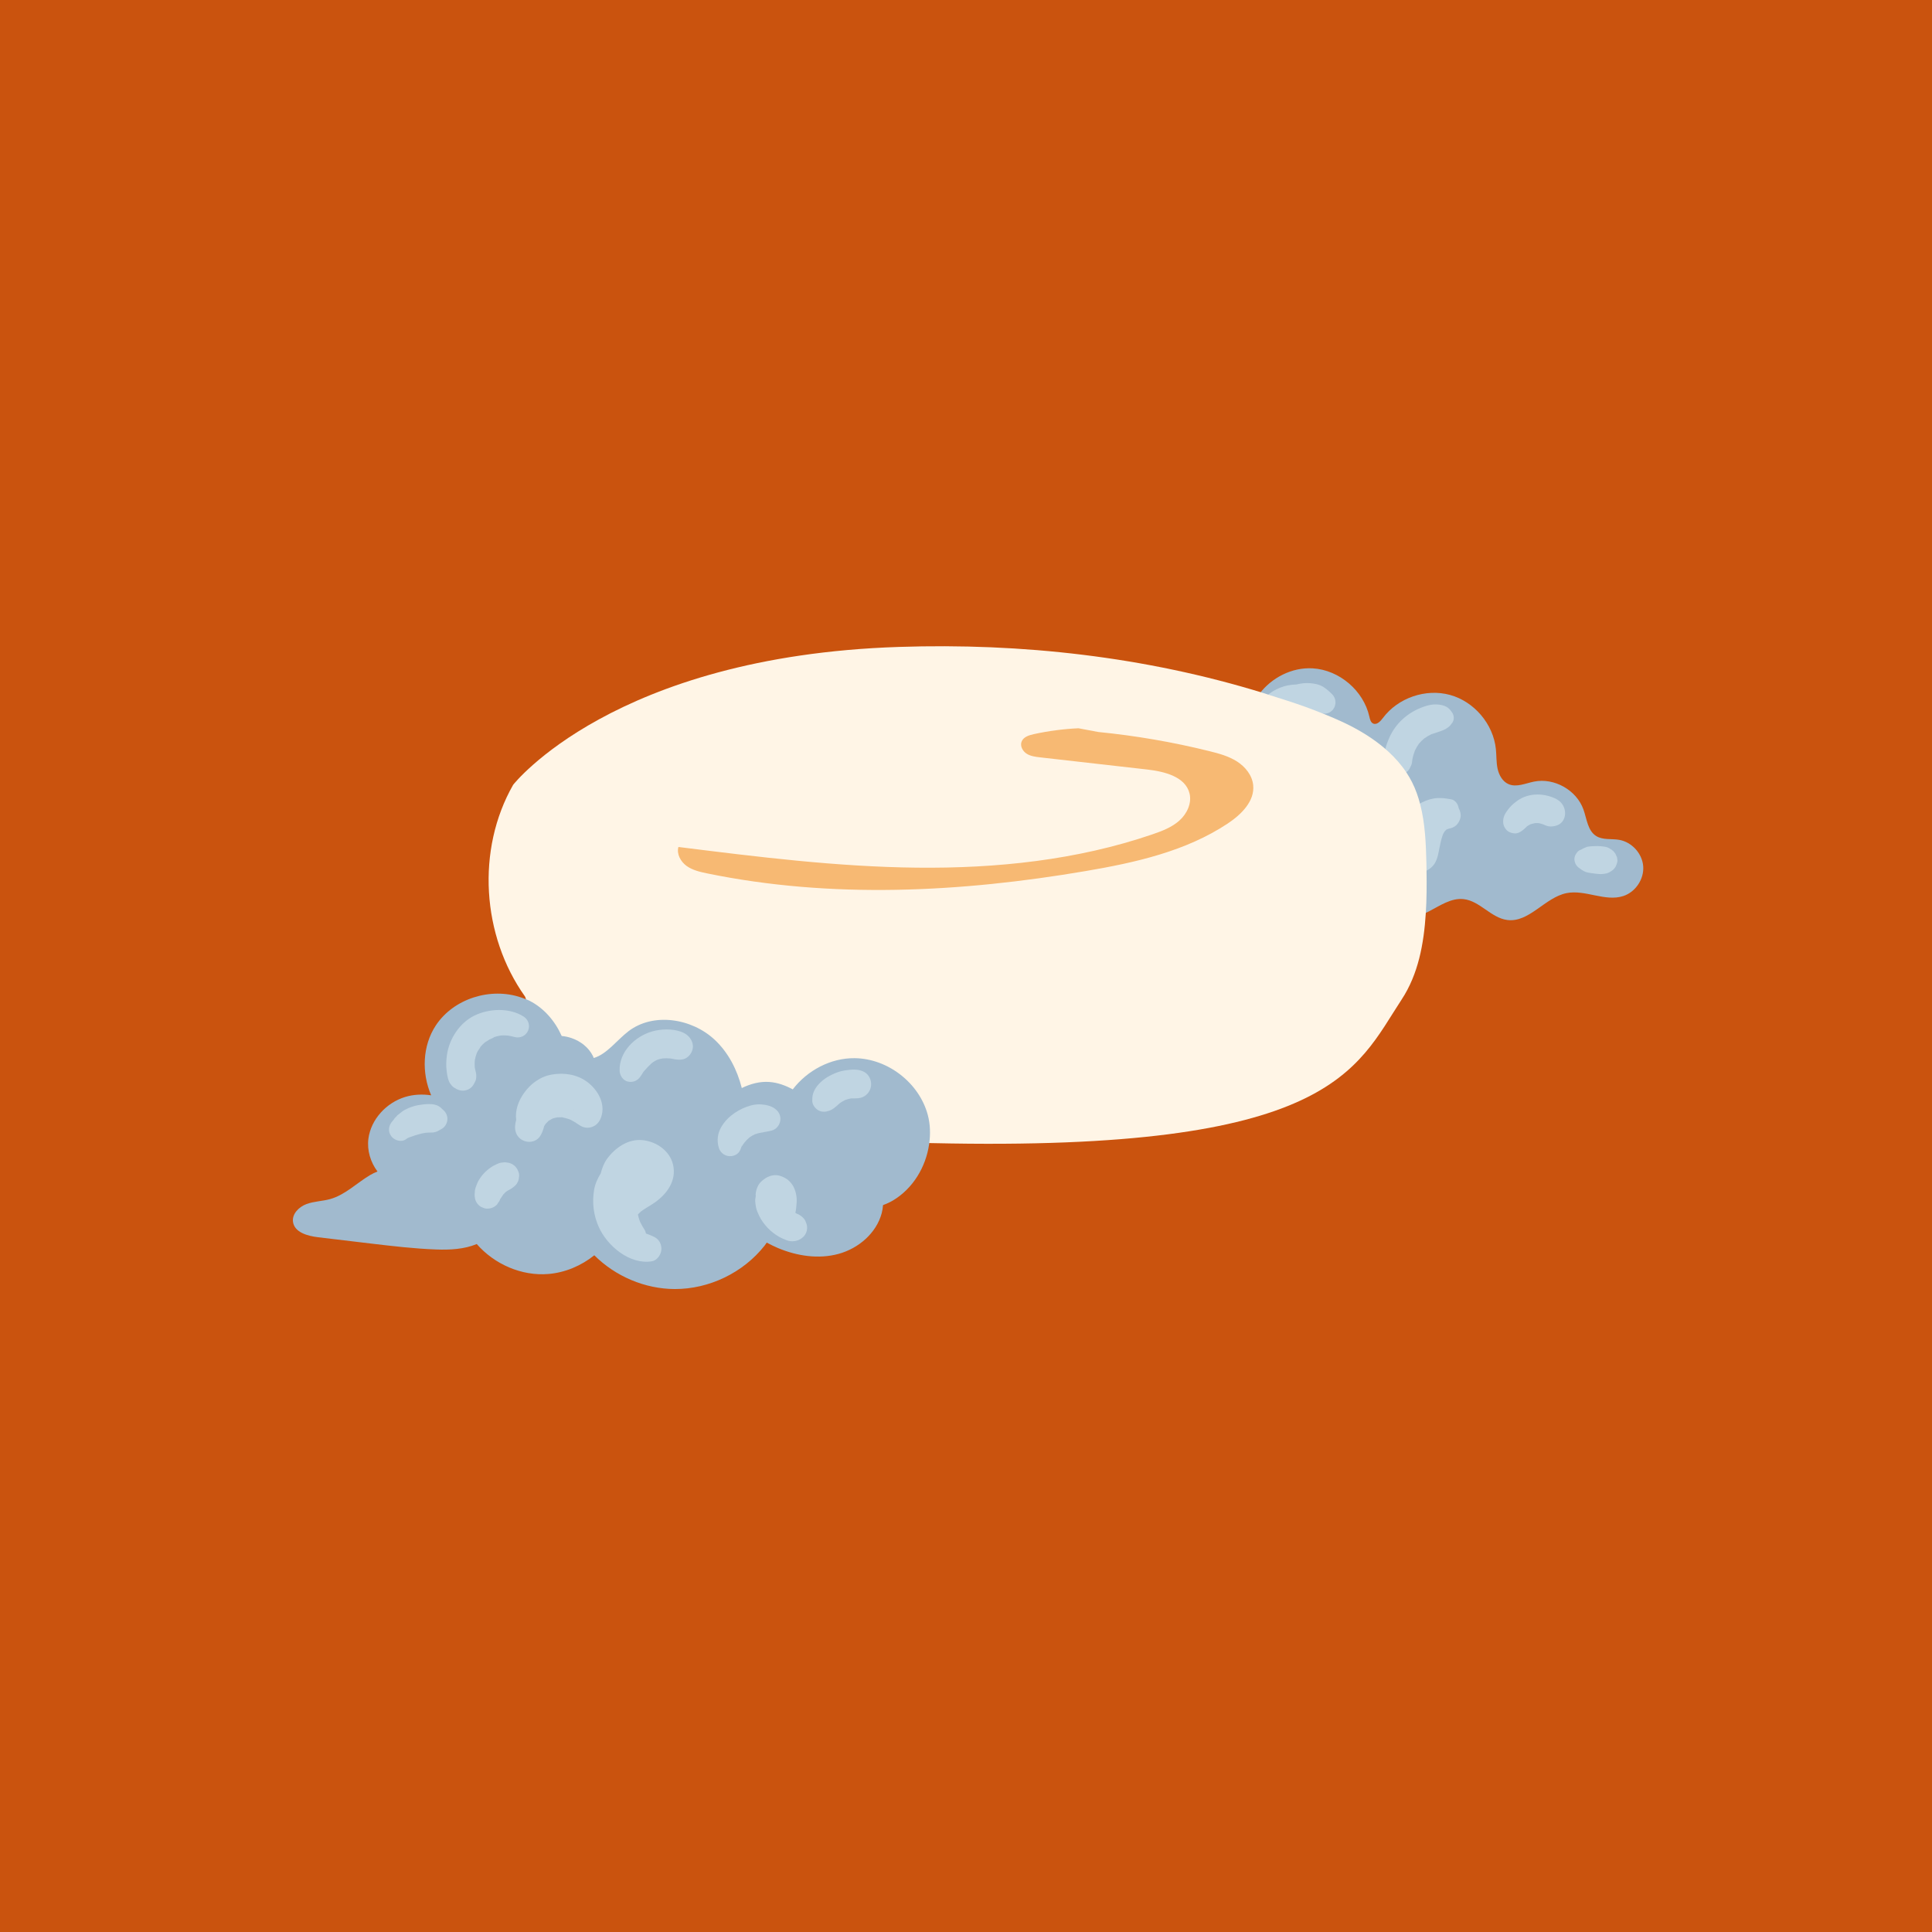 <svg xmlns="http://www.w3.org/2000/svg" xmlns:xlink="http://www.w3.org/1999/xlink" width="1024" zoomAndPan="magnify" viewBox="0 0 768 768" height="1024" preserveAspectRatio="xMidYMid meet" version="1.0"><defs><clipPath id="34bb9ea0db"><path d="M 743.723 797.422 L 25.352 797.422 C -4.238 797.422 -28.348 773.312 -28.348 743.723 L -28.348 25.352 C -28.348 -4.238 -4.238 -28.348 25.352 -28.348 L 743.723 -28.348 C 773.312 -28.348 797.422 -4.238 797.422 25.352 L 797.422 743.723 C 797.422 773.312 773.312 797.422 743.723 797.422 Z M 743.723 797.422 " clip-rule="nonzero"/></clipPath><clipPath id="82496824f0"><path d="M 500 265 L 653.488 265 L 653.488 366 L 500 366 Z M 500 265 " clip-rule="nonzero"/></clipPath><clipPath id="35e7429c8e"><path d="M 116 394 L 370 394 L 370 512.715 L 116 512.715 Z M 116 394 " clip-rule="nonzero"/></clipPath></defs><rect x="-76.8" width="921.6" fill="#ffffff" y="-76.8" height="921.6" fill-opacity="1"/><rect x="-76.8" width="921.6" fill="#fff5e6" y="-76.8" height="921.6" fill-opacity="1"/><g clip-path="url(#34bb9ea0db)"><rect x="-76.8" width="921.6" fill="#ca530e" y="-76.8" height="921.6" fill-opacity="1"/></g><g clip-path="url(#82496824f0)"><path fill="#a1bace" d="M 565.285 363.527 C 566.207 363.133 567.141 362.746 568.035 362.281 C 572.43 360.008 576.879 356.871 581.805 357.414 C 588.254 358.117 592.746 364.91 599.188 365.715 C 607.898 366.809 614.113 356.77 622.727 355.031 C 630.199 353.531 638.102 358.582 645.336 356.172 C 650.176 354.562 653.586 349.434 653.199 344.352 C 652.816 339.262 648.664 334.711 643.637 333.848 C 640.559 333.324 637.145 333.992 634.508 332.332 C 631.129 330.223 630.789 325.57 629.453 321.812 C 626.707 314.082 617.844 309.07 609.797 310.699 C 606.402 311.387 602.836 313.082 599.656 311.703 C 597.27 310.664 595.859 308.102 595.309 305.555 C 594.766 303 594.902 300.359 594.637 297.766 C 593.609 287.832 586.047 278.895 576.414 276.246 C 566.781 273.598 555.711 277.391 549.742 285.395 C 548.762 286.707 547.301 288.297 545.828 287.602 C 544.855 287.137 544.578 285.914 544.336 284.855 C 542.035 274.527 532.375 266.297 521.805 265.676 C 513.605 265.191 505.449 269.363 500.555 275.91 Z M 565.285 363.527 " fill-opacity="1" fill-rule="nonzero"/></g><path fill="#a1bace" d="M 575.426 329.492 C 575.363 329.5 575.316 329.523 575.262 329.531 C 575.258 329.535 575.25 329.543 575.246 329.547 C 575.273 329.543 575.305 329.543 575.336 329.535 C 575.359 329.52 575.387 329.508 575.426 329.492 Z M 575.426 329.492 " fill-opacity="1" fill-rule="nonzero"/><path fill="#a1bace" d="M 575.238 329.535 C 575.184 329.543 575.145 329.559 575.102 329.566 C 575.145 329.559 575.184 329.559 575.227 329.547 C 575.227 329.547 575.234 329.535 575.238 329.535 Z M 575.238 329.535 " fill-opacity="1" fill-rule="nonzero"/><path fill="#c0d5e2" d="M 557.633 307.648 C 558.801 307.242 559.867 306.512 560.398 305.402 C 560.746 304.684 561.164 303.984 561.277 303.18 C 561.324 302.82 561.371 302.465 561.406 302.105 C 561.605 300.828 561.992 299.605 562.434 298.395 C 562.895 297.438 563.422 296.516 564.039 295.645 C 564.672 294.902 565.355 294.207 566.102 293.578 C 567.039 292.914 568.016 292.332 569.059 291.836 C 570.09 291.477 571.129 291.168 572.168 290.828 C 573.891 290.262 575.926 289.371 576.949 287.766 C 577.555 287.098 577.945 286.258 577.898 285.285 C 577.855 284.289 577.512 283.492 576.949 282.84 C 576.438 282.066 575.711 281.375 575.012 280.98 C 573.879 280.344 572.426 280.086 571.148 280.02 C 569.441 279.938 567.652 280.324 566.043 280.891 C 562.84 282.02 559.953 283.672 557.453 285.984 C 555.344 287.941 553.547 290.41 552.371 293.039 C 551.699 294.555 551.07 296.094 550.707 297.715 C 550.59 298.234 550.539 298.777 550.465 299.309 C 553.16 301.801 555.605 304.551 557.633 307.648 Z M 557.633 307.648 " fill-opacity="1" fill-rule="nonzero"/><path fill="#c0d5e2" d="M 525.848 283.684 C 527.375 283.848 528.895 283.328 529.93 281.992 C 531.301 280.211 531.188 277.621 529.562 275.992 C 528.48 274.902 527.309 273.852 525.996 273.031 C 524.43 272.051 522.371 271.676 520.562 271.562 C 518.781 271.449 517.016 271.668 515.293 272.094 C 515.285 272.094 515.281 272.094 515.273 272.094 C 510.824 272.172 506.602 273.828 503.297 276.824 C 508.059 278.32 512.816 279.812 517.512 281.504 C 519.934 282.383 522.371 283.344 524.812 284.32 C 525.137 284.172 525.43 284.035 525.551 283.973 C 525.668 283.914 525.73 283.758 525.848 283.684 Z M 525.848 283.684 " fill-opacity="1" fill-rule="nonzero"/><path fill="#c0d5e2" d="M 599.781 330.645 C 600.516 331.031 601.309 331.246 602.145 331.285 C 603.457 331.344 604.48 330.676 605.453 329.91 C 606.031 329.457 606.527 328.922 607.059 328.422 C 607.457 328.156 607.887 327.926 608.305 327.699 C 608.938 327.484 609.594 327.324 610.254 327.203 C 610.727 327.172 611.191 327.18 611.664 327.211 C 612.289 327.348 612.922 327.5 613.523 327.734 C 614.406 328.145 615.297 328.523 616.363 328.539 C 617.426 328.559 618.766 328.297 619.715 327.742 C 622.887 325.879 622.805 321.312 620.363 318.879 C 619.105 317.617 617.086 316.824 615.41 316.383 C 614.031 316.016 612.559 315.816 611.133 315.824 C 608.316 315.836 605.465 316.641 603.176 318.301 C 602.055 319.105 600.992 319.965 600.109 321.023 C 599.078 322.27 597.934 323.719 597.641 325.367 C 597.457 326.441 597.445 327.383 597.875 328.414 C 598.242 329.309 598.898 330.18 599.781 330.645 Z M 599.781 330.645 " fill-opacity="1" fill-rule="nonzero"/><path fill="#c0d5e2" d="M 565.578 346.602 C 567.449 346.164 569.18 344.984 570.254 343.32 C 571.453 341.469 571.809 339.074 572.227 336.949 C 572.574 335.195 572.949 333.453 573.562 331.773 C 573.684 331.539 573.773 331.301 573.91 331.074 C 574.035 330.871 574.164 330.676 574.289 330.473 C 574.457 330.281 574.629 330.098 574.816 329.922 C 574.832 329.906 574.883 329.863 574.91 329.832 C 574.996 329.781 575.055 329.738 575.113 329.703 C 575.477 329.59 575.828 329.469 576.211 329.418 C 575.965 329.453 575.715 329.48 575.473 329.52 C 575.508 329.5 575.543 329.48 575.586 329.465 C 576.859 329.273 578.02 328.902 578.992 327.93 C 579.969 326.945 580.715 325.332 580.648 323.918 C 580.602 322.938 580.277 322.066 579.848 321.273 C 579.598 319.641 578.508 318.023 576.809 317.73 C 575.012 317.422 573.305 317.141 571.48 317.238 C 569.328 317.352 567.168 318.012 565.262 318.98 C 564.496 319.367 563.777 319.832 563.082 320.328 C 565.023 327.867 565.344 335.91 565.535 343.738 C 565.559 344.68 565.566 345.641 565.578 346.602 Z M 575.262 329.531 C 575.324 329.523 575.371 329.504 575.426 329.492 C 575.387 329.504 575.359 329.52 575.328 329.535 C 575.297 329.535 575.27 329.543 575.238 329.547 C 575.25 329.543 575.258 329.535 575.262 329.531 Z M 575.238 329.535 C 575.234 329.535 575.227 329.547 575.223 329.547 C 575.18 329.555 575.137 329.559 575.098 329.566 C 575.145 329.559 575.184 329.543 575.238 329.535 Z M 575.238 329.535 " fill-opacity="1" fill-rule="nonzero"/><path fill="#c0d5e2" d="M 627.867 345.125 C 627.875 345.133 627.887 345.133 627.898 345.137 C 628.781 345.895 630.109 346.688 631.203 346.863 C 632.266 347.027 633.324 347.207 634.395 347.328 C 635.039 347.398 635.68 347.453 636.332 347.465 C 636.844 347.469 637.359 347.387 637.863 347.32 C 638.633 347.219 638.809 347.168 639.516 346.863 C 639.891 346.742 640.168 346.457 640.484 346.242 C 640.406 346.324 640.328 346.402 640.246 346.484 C 640.512 346.332 640.758 346.117 641.008 345.914 C 641.074 345.848 641.168 345.836 641.234 345.766 C 641.254 345.746 641.266 345.723 641.281 345.703 C 641.645 345.363 641.957 344.988 642.195 344.582 C 642.277 344.453 642.312 344.305 642.375 344.168 C 642.5 343.922 642.59 343.727 642.672 343.461 C 642.695 343.41 642.727 343.355 642.742 343.297 C 642.727 343.332 642.707 343.359 642.691 343.398 C 642.832 342.93 642.98 342.461 642.965 342.031 C 642.906 341.613 642.844 341.195 642.797 340.785 C 642.777 340.719 642.719 340.676 642.695 340.617 C 642.535 340.141 642.027 339.164 642.195 339.426 C 641.969 339.133 641.742 338.836 641.516 338.543 C 641.504 338.531 641.496 338.512 641.484 338.5 C 641.453 338.465 641.426 338.43 641.395 338.387 C 641.305 338.316 641.223 338.254 641.133 338.191 C 640.988 338.059 640.84 337.91 640.691 337.797 C 640.621 337.742 640.531 337.727 640.461 337.672 C 640.383 337.617 640.32 337.559 640.246 337.512 C 640.281 337.547 640.32 337.582 640.359 337.617 C 639.852 337.27 639.344 336.957 638.742 336.766 C 638.484 336.688 638.227 336.641 637.965 336.59 C 637.012 336.43 636.023 336.324 635.043 336.324 C 634.531 336.324 634.023 336.336 633.512 336.363 C 633.242 336.375 632.969 336.391 632.699 336.406 C 632.566 336.414 632.43 336.414 632.301 336.426 C 631.828 336.488 631.363 336.551 630.891 336.617 C 630.785 336.656 630.684 336.703 630.574 336.746 C 629.848 337.02 629.164 337.344 628.512 337.738 C 628.316 337.82 628.125 337.902 627.922 337.988 C 627.438 338.25 627.047 338.605 626.754 339.066 C 626.203 339.777 625.812 340.684 625.852 341.602 C 625.918 343.051 626.656 344.344 627.832 345.109 C 627.844 345.109 627.855 345.121 627.867 345.125 Z M 627.867 345.125 " fill-opacity="1" fill-rule="nonzero"/><path fill="#c0d5e2" d="M 627.672 344.984 C 627.73 345.031 627.789 345.078 627.852 345.121 C 627.84 345.113 627.84 345.109 627.828 345.102 C 627.809 345.09 627.785 345.074 627.766 345.055 C 627.742 345.023 627.695 345.008 627.672 344.984 Z M 627.672 344.984 " fill-opacity="1" fill-rule="nonzero"/><path fill="#fff5e6" d="M 469.426 445.191 C 461.582 447.277 453.676 449.043 445.656 450.492 C 453.676 449.043 461.641 447.277 469.426 445.191 Z M 469.426 445.191 " fill-opacity="1" fill-rule="nonzero"/><path fill="#fff5e6" d="M 557.172 397.328 C 563.801 387.23 565.996 375.211 566.777 363.031 C 567.141 357.402 567.156 351.723 567.066 346.105 C 567.055 345.148 567.051 344.191 567.027 343.242 C 566.836 335.41 566.512 327.363 564.574 319.832 C 563.789 316.762 562.754 313.766 561.305 310.914 C 560.645 309.613 559.91 308.363 559.125 307.164 C 557.094 304.066 554.648 301.32 551.941 298.82 C 547.492 294.723 542.293 291.336 536.727 288.484 C 533.34 286.766 529.832 285.25 526.301 283.832 C 523.867 282.852 521.43 281.895 519 281.016 C 514.309 279.328 509.547 277.836 504.789 276.332 C 503.875 276.043 502.965 275.715 502.043 275.434 C 455.355 261.066 406.203 255.535 357.301 257.164 C 243.801 260.879 203.988 311.973 203.988 311.973 C 189.258 337.75 191.531 371.938 208.625 396.027 C 209.793 396.426 225.039 469.66 234.598 469.773 C 247.73 469.926 282.688 452.438 370.836 454.41 C 529.469 457.953 538.91 425.148 557.172 397.328 Z M 557.172 397.328 " fill-opacity="1" fill-rule="nonzero"/><path fill="#f7b973" d="M 272.918 344.215 C 275.281 345.918 278.211 346.586 281.059 347.18 C 330.5 357.359 381.844 354.734 431.605 346.254 C 451.324 342.895 471.418 338.41 488.078 327.336 C 493.422 323.781 498.836 318.465 498.16 312.078 C 497.758 308.172 495.023 304.797 491.707 302.684 C 488.391 300.574 484.527 299.523 480.711 298.582 C 466.207 294.984 451.445 292.445 436.574 290.977 L 428.703 289.496 C 422.727 289.773 416.777 290.555 410.934 291.836 C 409 292.258 406.805 292.969 406.098 294.816 C 405.43 296.566 406.52 298.594 408.102 299.605 C 409.68 300.613 411.621 300.852 413.473 301.062 C 427.641 302.672 441.805 304.281 455.965 305.887 C 462.84 306.668 471.246 308.715 472.867 315.441 C 473.809 319.355 471.812 323.52 468.805 326.203 C 465.801 328.887 461.934 330.352 458.125 331.66 C 428.121 341.93 396.102 345.258 364.395 344.91 C 332.688 344.566 301.148 340.625 269.68 336.688 C 268.91 339.477 270.562 342.508 272.918 344.215 Z M 272.918 344.215 " fill-opacity="1" fill-rule="nonzero"/><path fill="#a1bace" d="M 197.965 477.941 C 198.031 477.855 198.09 477.773 198.156 477.691 C 198.156 477.684 198.156 477.676 198.148 477.672 C 198.078 477.754 198.035 477.855 197.965 477.941 Z M 197.965 477.941 " fill-opacity="1" fill-rule="nonzero"/><path fill="#a1bace" d="M 201.652 473.238 C 201.656 473.234 201.664 473.227 201.668 473.227 C 201.629 473.238 201.59 473.266 201.555 473.281 C 201.586 473.266 201.617 473.246 201.652 473.238 Z M 201.652 473.238 " fill-opacity="1" fill-rule="nonzero"/><path fill="#a1bace" d="M 216.961 446.668 C 216.914 446.723 216.859 446.77 216.812 446.816 C 216.391 447.285 216.766 446.93 216.961 446.668 Z M 216.961 446.668 " fill-opacity="1" fill-rule="nonzero"/><path fill="#a1bace" d="M 219.531 444.707 C 219.844 444.582 220.289 444.309 219.723 444.598 C 219.656 444.637 219.598 444.672 219.531 444.707 Z M 219.531 444.707 " fill-opacity="1" fill-rule="nonzero"/><path fill="#a1bace" d="M 253.582 482.781 L 253.59 482.777 Z M 253.582 482.781 " fill-opacity="1" fill-rule="nonzero"/><path fill="#a1bace" d="M 221.484 444.184 C 221.453 444.184 221.418 444.184 221.387 444.184 C 220.766 444.199 221.156 444.234 221.484 444.184 Z M 221.484 444.184 " fill-opacity="1" fill-rule="nonzero"/><path fill="#a1bace" d="M 294.598 456.031 C 294.613 456.016 294.629 455.996 294.648 455.973 C 294.625 456.07 294.605 456.164 294.582 456.254 C 294.637 456.121 294.695 455.992 294.75 455.855 C 294.75 455.848 294.75 455.844 294.75 455.832 C 294.754 455.824 294.754 455.82 294.762 455.812 C 294.766 455.801 294.766 455.793 294.773 455.781 C 294.766 455.793 294.754 455.805 294.75 455.82 C 294.785 455.562 294.82 455.301 294.852 455.043 C 294.812 455.379 294.711 455.664 294.641 455.961 C 294.625 455.984 294.617 456.008 294.598 456.031 Z M 294.598 456.031 " fill-opacity="1" fill-rule="nonzero"/><path fill="#a1bace" d="M 228.141 441.07 C 228.141 441.074 228.141 441.074 228.141 441.07 C 228.164 441.219 228.199 441.355 228.254 441.41 C 228.254 441.41 228.203 441.246 228.152 441.07 C 228.145 441.07 228.145 441.07 228.141 441.07 Z M 228.141 441.07 " fill-opacity="1" fill-rule="nonzero"/><path fill="#a1bace" d="M 176.082 448.238 C 175.762 448.508 175.445 448.727 175.121 448.953 C 175.152 448.941 175.184 448.93 175.207 448.918 C 175.156 448.953 175.109 448.988 175.07 449.023 C 175.402 448.762 175.742 448.5 176.082 448.238 Z M 176.082 448.238 " fill-opacity="1" fill-rule="nonzero"/><g clip-path="url(#35e7429c8e)"><path fill="#a1bace" d="M 368.789 443.121 C 365.359 430.441 352.902 420.789 339.766 420.641 C 330.207 420.527 320.934 425.488 315.133 433.039 C 312.242 431.488 309.145 430.344 305.891 430.102 C 302.078 429.809 298.332 430.832 294.875 432.512 C 293.02 425.234 289.578 418.469 284.133 413.352 C 275.008 404.781 259.703 402.344 249.777 409.969 C 245.172 413.512 241.227 419.07 236.008 420.574 C 235.895 420.309 235.828 420.02 235.691 419.754 C 233.961 416.336 230.773 413.867 227.16 412.641 C 225.91 412.219 224.602 411.934 223.285 411.824 C 220.664 405.934 216.324 400.82 210.578 397.863 C 209.469 397.289 208.301 396.91 207.133 396.508 C 195.086 392.359 180.328 396.902 173.25 407.613 C 167.887 415.73 167.566 426.516 171.395 435.402 C 167.93 434.891 164.387 435.039 161.035 436.066 C 153.586 438.336 147.453 444.945 146.445 452.664 C 145.848 457.254 147.285 462.02 150.059 465.688 C 149.039 466.102 148.043 466.559 147.133 467.098 C 141.801 470.266 137.238 474.965 131.266 476.645 C 128.172 477.516 124.855 477.516 121.836 478.633 C 118.82 479.746 116.008 482.566 116.477 485.746 C 117.082 489.906 122.273 491.328 126.441 491.824 C 133.328 492.648 140.227 493.465 147.113 494.289 C 155.855 495.324 164.617 496.371 173.422 496.688 C 178.879 496.883 184.539 496.609 189.516 494.52 C 196.535 502.566 207.352 507.32 218.031 506.426 C 224.672 505.871 231.039 503.156 236.246 498.992 C 244.625 507.363 256.352 512.371 268.207 512.414 C 281.883 512.461 295.441 505.926 303.914 495.184 C 304.227 494.797 304.508 494.371 304.797 493.961 C 306.273 494.734 307.75 495.492 309.285 496.133 C 316.863 499.297 325.434 500.605 333.355 498.434 C 341.277 496.258 348.344 490.215 350.484 482.289 C 350.773 481.227 350.938 480.141 351.016 479.043 C 352.418 478.523 353.777 477.918 355.035 477.164 C 362.891 472.453 368.039 463.918 369.332 454.887 C 369.918 450.969 369.828 446.961 368.789 443.121 Z M 368.789 443.121 " fill-opacity="1" fill-rule="nonzero"/></g><path fill="#a1bace" d="M 255.539 426.496 C 255.598 426.402 255.672 426.309 255.684 426.234 C 255.211 426.867 255.379 426.719 255.539 426.496 Z M 255.539 426.496 " fill-opacity="1" fill-rule="nonzero"/><path fill="#c0d5e2" d="M 178.051 428.598 C 178.242 429.32 178.523 430.059 178.926 430.684 C 179.328 431.305 179.785 431.805 180.363 432.254 C 180.516 432.367 181.082 432.688 181.547 432.945 C 182.977 433.645 184.445 433.785 185.934 433.152 C 187.523 432.484 188.254 431.371 188.898 429.832 C 188.395 431.125 188.469 430.965 189.137 429.344 C 189.293 428.754 189.359 428.148 189.328 427.555 C 189.312 426.723 189.145 426.152 188.953 425.426 C 188.863 425.074 188.797 424.715 188.734 424.363 C 188.703 423.617 188.656 422.883 188.695 422.137 C 188.707 421.91 188.773 421.605 188.828 421.398 C 188.793 421.531 188.75 421.691 188.656 422.035 C 188.746 421.73 188.762 421.398 188.82 421.082 C 188.973 420.344 189.176 419.613 189.426 418.906 C 189.461 418.793 189.504 418.691 189.543 418.578 C 189.656 418.352 189.766 418.117 189.883 417.898 C 190.184 417.336 190.766 416.688 191.012 416.098 C 191.035 416.066 191.066 416.031 191.094 416 C 191.344 415.719 191.602 415.445 191.871 415.176 C 192.102 414.949 192.34 414.73 192.578 414.52 C 192.652 414.457 192.73 414.395 192.805 414.332 C 193.398 413.938 193.988 413.562 194.609 413.203 C 195.023 412.957 196.086 412.637 196.461 412.262 C 196.48 412.254 196.5 412.25 196.516 412.242 C 196.926 412.113 197.34 411.992 197.758 411.891 C 198.074 411.812 198.383 411.754 198.699 411.688 C 198.805 411.672 198.914 411.652 199.016 411.629 C 199.742 411.598 200.465 411.562 201.191 411.605 C 201.316 411.609 201.812 411.688 202.016 411.684 C 202.109 411.695 202.207 411.711 202.301 411.73 C 203.09 411.867 203.883 412.051 204.656 412.25 C 206.828 412.809 209.07 411.719 209.938 409.656 C 210.812 407.574 210.008 405.27 208.105 404.066 C 202.473 400.504 194.363 400.867 188.531 403.742 C 182.691 406.625 178.574 412.957 177.676 419.324 C 177.363 421.523 177.27 423.562 177.562 425.766 C 177.68 426.734 177.805 427.672 178.051 428.598 Z M 178.051 428.598 " fill-opacity="1" fill-rule="nonzero"/><path fill="#c0d5e2" d="M 161.375 452.871 C 161.617 452.699 161.859 452.539 162.102 452.379 C 161.73 452.531 161.367 452.688 161 452.844 C 161.41 452.676 161.816 452.492 162.223 452.312 C 162.363 452.258 162.508 452.191 162.656 452.137 C 163.324 451.949 163.98 451.684 164.637 451.398 C 164.219 451.578 163.797 451.75 163.379 451.93 C 165.148 451.191 167.117 450.652 169.039 450.32 C 169.609 450.273 170.176 450.211 170.75 450.219 C 171.562 450.23 172.332 450.211 173.129 449.973 C 173.797 449.777 174.363 449.473 174.895 449.113 C 176.457 448.535 177.598 446.992 177.812 445.398 C 178.039 443.711 177.316 442.09 175.98 441.059 C 175.547 440.574 175.074 440.137 174.461 439.77 C 173.25 439.039 171.895 438.879 170.523 438.879 C 169.086 438.879 167.645 439.082 166.234 439.316 C 165.238 439.48 164.266 439.746 163.324 440.113 C 162.461 440.453 161.59 440.801 160.785 441.254 C 160.004 441.695 159.297 442.309 158.605 442.859 C 158.965 442.582 159.324 442.305 159.688 442.023 C 159.121 442.453 158.555 442.875 158 443.316 C 157.836 443.449 157.746 443.633 157.617 443.781 C 157.621 443.77 157.633 443.754 157.648 443.734 C 157.156 444.152 156.738 444.637 156.438 445.215 C 156.691 444.887 156.941 444.559 157.199 444.223 C 156.723 444.824 156.211 445.395 155.785 446.035 C 156.031 445.727 156.27 445.418 156.508 445.102 C 156.305 445.32 156.109 445.543 155.91 445.77 C 154.434 447.492 154.121 449.832 155.559 451.695 C 156.824 453.355 159.539 454.184 161.375 452.871 Z M 175.121 448.949 C 175.445 448.723 175.762 448.5 176.082 448.23 C 175.742 448.496 175.402 448.758 175.07 449.02 C 175.117 448.984 175.164 448.949 175.207 448.91 C 175.184 448.922 175.152 448.938 175.121 448.949 Z M 175.121 448.949 " fill-opacity="1" fill-rule="nonzero"/><path fill="#c0d5e2" d="M 249.582 429.945 C 251.586 430.406 253.465 429.609 254.59 427.906 C 253.691 429.266 254.891 427.512 255.152 427.062 C 255.23 426.934 255.402 426.707 255.531 426.496 C 255.371 426.723 255.207 426.875 255.676 426.234 C 255.73 426.156 255.812 426.051 255.891 425.949 C 255.98 425.84 256.082 425.715 256.152 425.633 C 257.031 424.637 257.914 423.664 258.91 422.777 C 259.051 422.652 259.207 422.527 259.363 422.395 C 259.41 422.359 259.457 422.324 259.504 422.285 C 260.035 421.93 260.598 421.605 261.168 421.328 C 261.188 421.32 261.176 421.328 261.188 421.32 C 261.508 421.219 261.82 421.102 262.141 421.012 C 262.566 420.887 263.008 420.824 263.441 420.742 C 264.469 420.652 265.488 420.66 266.508 420.766 C 269.109 421.266 271.77 421.91 273.902 419.668 C 275.246 418.254 275.828 416.246 275.18 414.367 C 274.434 412.227 272.816 410.891 270.75 410.137 C 267.219 408.867 262.852 409 259.285 410 C 252.434 411.926 246.031 418.137 246.312 425.664 C 246.391 427.547 247.648 429.504 249.582 429.945 Z M 249.582 429.945 " fill-opacity="1" fill-rule="nonzero"/><path fill="#c0d5e2" d="M 255.684 426.234 C 255.672 426.309 255.594 426.402 255.539 426.496 C 255.605 426.402 255.664 426.301 255.684 426.234 Z M 255.684 426.234 " fill-opacity="1" fill-rule="nonzero"/><path fill="#c0d5e2" d="M 322.895 437.246 C 322.738 438.855 323.895 440.539 325.227 441.32 C 326.598 442.117 328.395 442.141 329.797 441.367 C 329.527 441.48 329.258 441.594 328.984 441.711 C 330.918 441.32 332.367 439.828 333.82 438.535 C 334.512 438.039 335.254 437.621 336.023 437.25 C 336.75 436.996 337.488 436.785 338.254 436.637 C 339.59 436.594 340.953 436.727 342.23 436.367 C 344.383 435.773 345.953 433.895 346.246 431.711 C 346.535 429.547 345.527 427.227 343.574 426.129 C 341.18 424.785 338.203 425.137 335.609 425.543 C 333.793 425.828 332.062 426.523 330.414 427.32 C 326.395 429.277 321.953 433.441 323.086 438.348 C 323.031 437.926 322.973 437.496 322.914 437.074 C 322.906 437.133 322.898 437.191 322.895 437.246 Z M 322.895 437.246 " fill-opacity="1" fill-rule="nonzero"/><path fill="#c0d5e2" d="M 203.723 462.828 C 202.816 462.289 201.934 462.129 200.91 462.047 C 200.805 462.039 200.691 462.027 200.582 462.035 C 200.477 462.035 200.367 462.051 200.262 462.062 C 198.551 462.234 198.848 462.188 197.285 462.855 C 196.879 463.027 196.48 463.227 196.098 463.445 C 194.938 464.113 193.844 464.969 192.879 465.891 C 191.922 466.805 191.102 467.891 190.402 469.012 C 189.926 469.773 189.609 470.633 189.281 471.48 C 188.965 472.305 188.695 473.258 188.746 474.121 C 188.809 473.645 188.871 473.168 188.941 472.691 C 188.668 474.129 188.531 475.273 188.887 476.707 C 189.133 477.57 189.566 478.32 190.199 478.953 C 190.664 479.449 191.207 479.809 191.84 480.008 C 192.449 480.332 193.105 480.477 193.809 480.449 C 194.727 480.449 195.586 480.219 196.387 479.754 C 196.766 479.531 197.281 479.156 197.582 478.828 C 197.738 478.66 197.836 478.43 197.973 478.238 C 197.805 478.453 197.637 478.668 197.477 478.875 C 197.734 478.547 197.965 478.207 198.199 477.867 C 198.199 477.875 198.199 477.879 198.203 477.887 C 198.266 477.789 198.328 477.707 198.383 477.613 C 198.426 477.539 198.492 477.48 198.531 477.402 C 198.539 477.379 198.551 477.355 198.562 477.336 C 198.59 477.273 198.621 477.211 198.652 477.148 C 198.699 477.047 198.746 476.949 198.793 476.848 C 198.758 476.895 198.719 476.949 198.68 476.996 C 198.699 476.949 198.691 476.902 198.711 476.859 C 199.152 476.191 199.613 475.523 200.055 474.852 C 200.398 474.457 200.77 474.086 201.164 473.734 C 201.723 473.359 202.285 472.977 202.902 472.715 C 202.488 472.887 202.07 473.066 201.656 473.238 C 201.656 473.238 201.664 473.234 201.664 473.227 C 202.262 472.988 202.867 472.785 203.387 472.406 C 204.234 471.785 205.176 471.16 205.637 470.164 C 206.027 469.547 206.242 468.887 206.273 468.176 C 206.43 467.461 206.398 466.75 206.18 466.043 C 205.754 464.691 204.949 463.555 203.723 462.828 Z M 197.965 477.941 C 198.035 477.855 198.086 477.754 198.148 477.672 C 198.148 477.676 198.148 477.684 198.156 477.691 C 198.09 477.773 198.031 477.852 197.965 477.941 Z M 201.652 473.238 C 201.621 473.254 201.59 473.266 201.555 473.277 C 201.59 473.266 201.629 473.238 201.668 473.223 C 201.664 473.227 201.656 473.234 201.652 473.238 Z M 201.652 473.238 " fill-opacity="1" fill-rule="nonzero"/><path fill="#c0d5e2" d="M 238.953 444.133 C 240.855 438.688 237.609 433.137 233.297 429.988 C 229.32 427.082 224.227 426.324 219.449 427.137 C 214.816 427.922 210.957 430.738 208.289 434.516 C 206.059 437.664 204.699 441.391 205.188 445.215 C 204.734 446.801 204.539 448.422 205.02 450.008 C 206.363 454.395 212.535 455.426 214.918 451.305 C 215.512 450.273 215.984 448.996 216.266 447.789 C 216.27 447.777 216.266 447.777 216.27 447.766 C 216.379 447.562 216.492 447.371 216.605 447.184 C 216.664 447.082 216.855 446.859 216.969 446.668 C 217.266 446.34 217.562 446.023 217.891 445.723 C 217.957 445.66 217.969 445.656 218.016 445.613 C 217.918 445.691 217.797 445.781 217.672 445.848 C 217.816 445.77 217.945 445.66 218.082 445.559 C 218.227 445.434 218.219 445.441 218.113 445.535 C 218.148 445.508 218.191 445.477 218.23 445.445 C 218.648 445.172 219.09 444.938 219.531 444.707 C 219.746 444.641 220.008 444.523 220.129 444.484 C 220.527 444.359 221.078 444.324 221.496 444.184 C 221.785 444.176 222.078 444.152 222.367 444.152 C 222.555 444.152 223.074 444.117 223.504 444.129 C 223.449 444.129 223.477 444.152 223.777 444.23 C 224.094 444.309 224.418 444.359 224.738 444.445 C 225.293 444.582 225.824 444.773 226.367 444.945 C 226.301 444.91 226.238 444.879 226.188 444.84 C 226.238 444.879 226.332 444.914 226.402 444.957 C 226.414 444.957 226.426 444.965 226.438 444.965 C 226.934 445.117 226.738 445.094 226.5 445.004 C 226.707 445.102 226.93 445.184 227.09 445.262 C 227.621 445.531 228.145 445.82 228.652 446.137 C 229.027 446.375 230.645 447.57 229.445 446.633 C 231.09 447.926 232.84 448.684 234.973 448.094 C 236.988 447.547 238.285 446.035 238.953 444.133 Z M 216.812 446.816 C 216.859 446.766 216.914 446.719 216.961 446.668 C 216.766 446.93 216.391 447.285 216.812 446.816 Z M 219.531 444.707 C 219.598 444.676 219.656 444.637 219.723 444.598 C 220.289 444.301 219.844 444.582 219.531 444.707 Z M 221.387 444.188 C 221.418 444.188 221.453 444.188 221.484 444.188 C 221.156 444.234 220.766 444.199 221.387 444.188 Z M 228.141 441.074 C 228.141 441.074 228.145 441.07 228.152 441.07 C 228.199 441.246 228.246 441.41 228.254 441.41 C 228.199 441.355 228.164 441.219 228.141 441.074 Z M 228.141 441.074 " fill-opacity="1" fill-rule="nonzero"/><path fill="#c0d5e2" d="M 290.617 443.477 C 289.117 444.672 287.801 446.191 286.816 447.832 C 285.254 450.449 284.871 453.301 285.723 456.223 C 286.375 458.461 288.539 459.867 290.828 459.559 C 291.809 459.426 292.816 459.027 293.504 458.277 C 294.043 457.68 294.344 457.035 294.551 456.348 C 294.801 455.848 295.102 455.379 295.441 454.93 C 295.23 455.199 295.023 455.473 294.812 455.742 C 294.82 455.73 294.82 455.719 294.824 455.707 C 295.219 455.188 295.594 454.656 295.973 454.129 C 296.551 453.414 297.199 452.777 297.879 452.176 C 298.543 451.711 299.238 451.297 299.969 450.941 C 300.777 450.648 301.602 450.398 302.453 450.254 C 302.949 450.211 303.438 450.152 303.887 449.992 C 303.387 450.059 302.891 450.121 302.391 450.195 C 303.867 450.016 305.289 449.793 306.727 449.426 C 308.586 448.949 309.941 447.258 310.184 445.41 C 310.453 443.406 309.512 441.719 307.875 440.598 C 306.527 439.668 304.898 439.242 303.277 439.09 C 301.141 438.785 298.836 439.207 296.832 439.961 C 294.48 440.828 292.566 441.922 290.617 443.477 Z M 294.75 455.824 C 294.754 455.812 294.766 455.801 294.773 455.789 C 294.766 455.801 294.766 455.805 294.762 455.82 C 294.754 455.824 294.754 455.832 294.75 455.836 C 294.75 455.844 294.75 455.855 294.75 455.859 C 294.695 455.992 294.637 456.121 294.582 456.262 C 294.605 456.172 294.625 456.07 294.648 455.98 C 294.629 455.996 294.617 456.02 294.598 456.039 C 294.617 456.02 294.629 455.996 294.648 455.973 C 294.719 455.668 294.82 455.391 294.855 455.055 C 294.82 455.305 294.785 455.562 294.75 455.824 Z M 294.75 455.824 " fill-opacity="1" fill-rule="nonzero"/><path fill="#c0d5e2" d="M 320.043 485.113 C 319.547 484.238 318.727 483.539 317.883 483.004 C 317.352 482.664 316.746 482.469 316.148 482.242 C 316.148 482.242 316.148 482.234 316.148 482.234 C 316.406 482.34 316.66 482.449 316.91 482.555 C 316.648 482.438 316.43 482.246 316.172 482.121 C 316.488 480.832 316.559 479.441 316.66 478.195 C 316.836 476.02 316.465 473.934 315.539 471.957 C 315.152 471.117 314.539 470.34 313.91 469.668 C 312.934 468.625 311.789 468.051 310.484 467.551 C 308.145 466.633 305.539 467.328 303.617 468.828 C 302.746 469.512 301.961 470.191 301.406 471.23 C 300.766 472.441 300.438 473.594 300.371 474.957 C 300.367 475.117 300.414 475.273 300.422 475.434 C 300.371 475.805 300.32 476.18 300.273 476.551 C 300.297 476.176 300.379 475.812 300.422 475.441 C 300.422 475.445 300.422 475.453 300.422 475.465 C 300.312 476.129 300.176 476.797 300.207 477.457 C 300.242 478.281 300.371 479.129 300.527 479.938 C 300.754 481.113 301.305 482.293 301.809 483.355 C 302.645 485.102 303.863 486.727 305.188 488.121 C 306.469 489.477 308.008 490.676 309.625 491.598 C 310.613 492.164 311.676 492.602 312.727 493.02 C 314.633 493.781 317.086 493.465 318.738 492.172 C 320.789 490.734 321.414 487.949 320.293 485.723 C 320.199 485.52 320.141 485.289 320.043 485.113 Z M 320.043 485.113 " fill-opacity="1" fill-rule="nonzero"/><path fill="#c0d5e2" d="M 255.406 453.219 C 249.688 452.645 244.492 456.273 241.289 460.691 C 240.043 462.414 239.328 464.391 238.809 466.422 C 237.531 468.477 236.535 470.688 236.148 473.09 C 235.332 478.125 235.922 482.961 237.973 487.633 C 241.332 495.297 250.398 502.852 259.152 501.379 C 261.145 501.047 262.629 498.898 262.875 497.062 C 263.145 495.074 262.227 492.879 260.395 491.883 C 259.23 491.254 258.008 490.773 256.773 490.332 C 256.648 489.84 256.547 489.336 256.25 488.883 C 255.605 487.902 255.008 486.887 254.508 485.82 C 254.418 485.594 254.223 485.102 254.172 484.973 C 253.945 484.293 253.754 483.602 253.605 482.895 C 253.602 482.879 253.594 482.82 253.59 482.781 C 253.594 482.777 253.602 482.766 253.605 482.754 C 253.945 482.359 254.324 482.008 254.711 481.656 C 254.805 481.598 255.355 481.156 255.504 481.055 C 256.047 480.684 256.605 480.344 257.16 479.996 C 258.199 479.359 259.25 478.746 260.246 478.043 C 265.125 474.605 268.953 469.395 267.582 463.117 C 266.336 457.457 260.918 453.766 255.406 453.219 Z M 253.582 482.781 C 253.582 482.777 253.59 482.777 253.582 482.781 C 253.59 482.777 253.582 482.777 253.582 482.781 Z M 253.582 482.781 " fill-opacity="1" fill-rule="nonzero"/></svg>